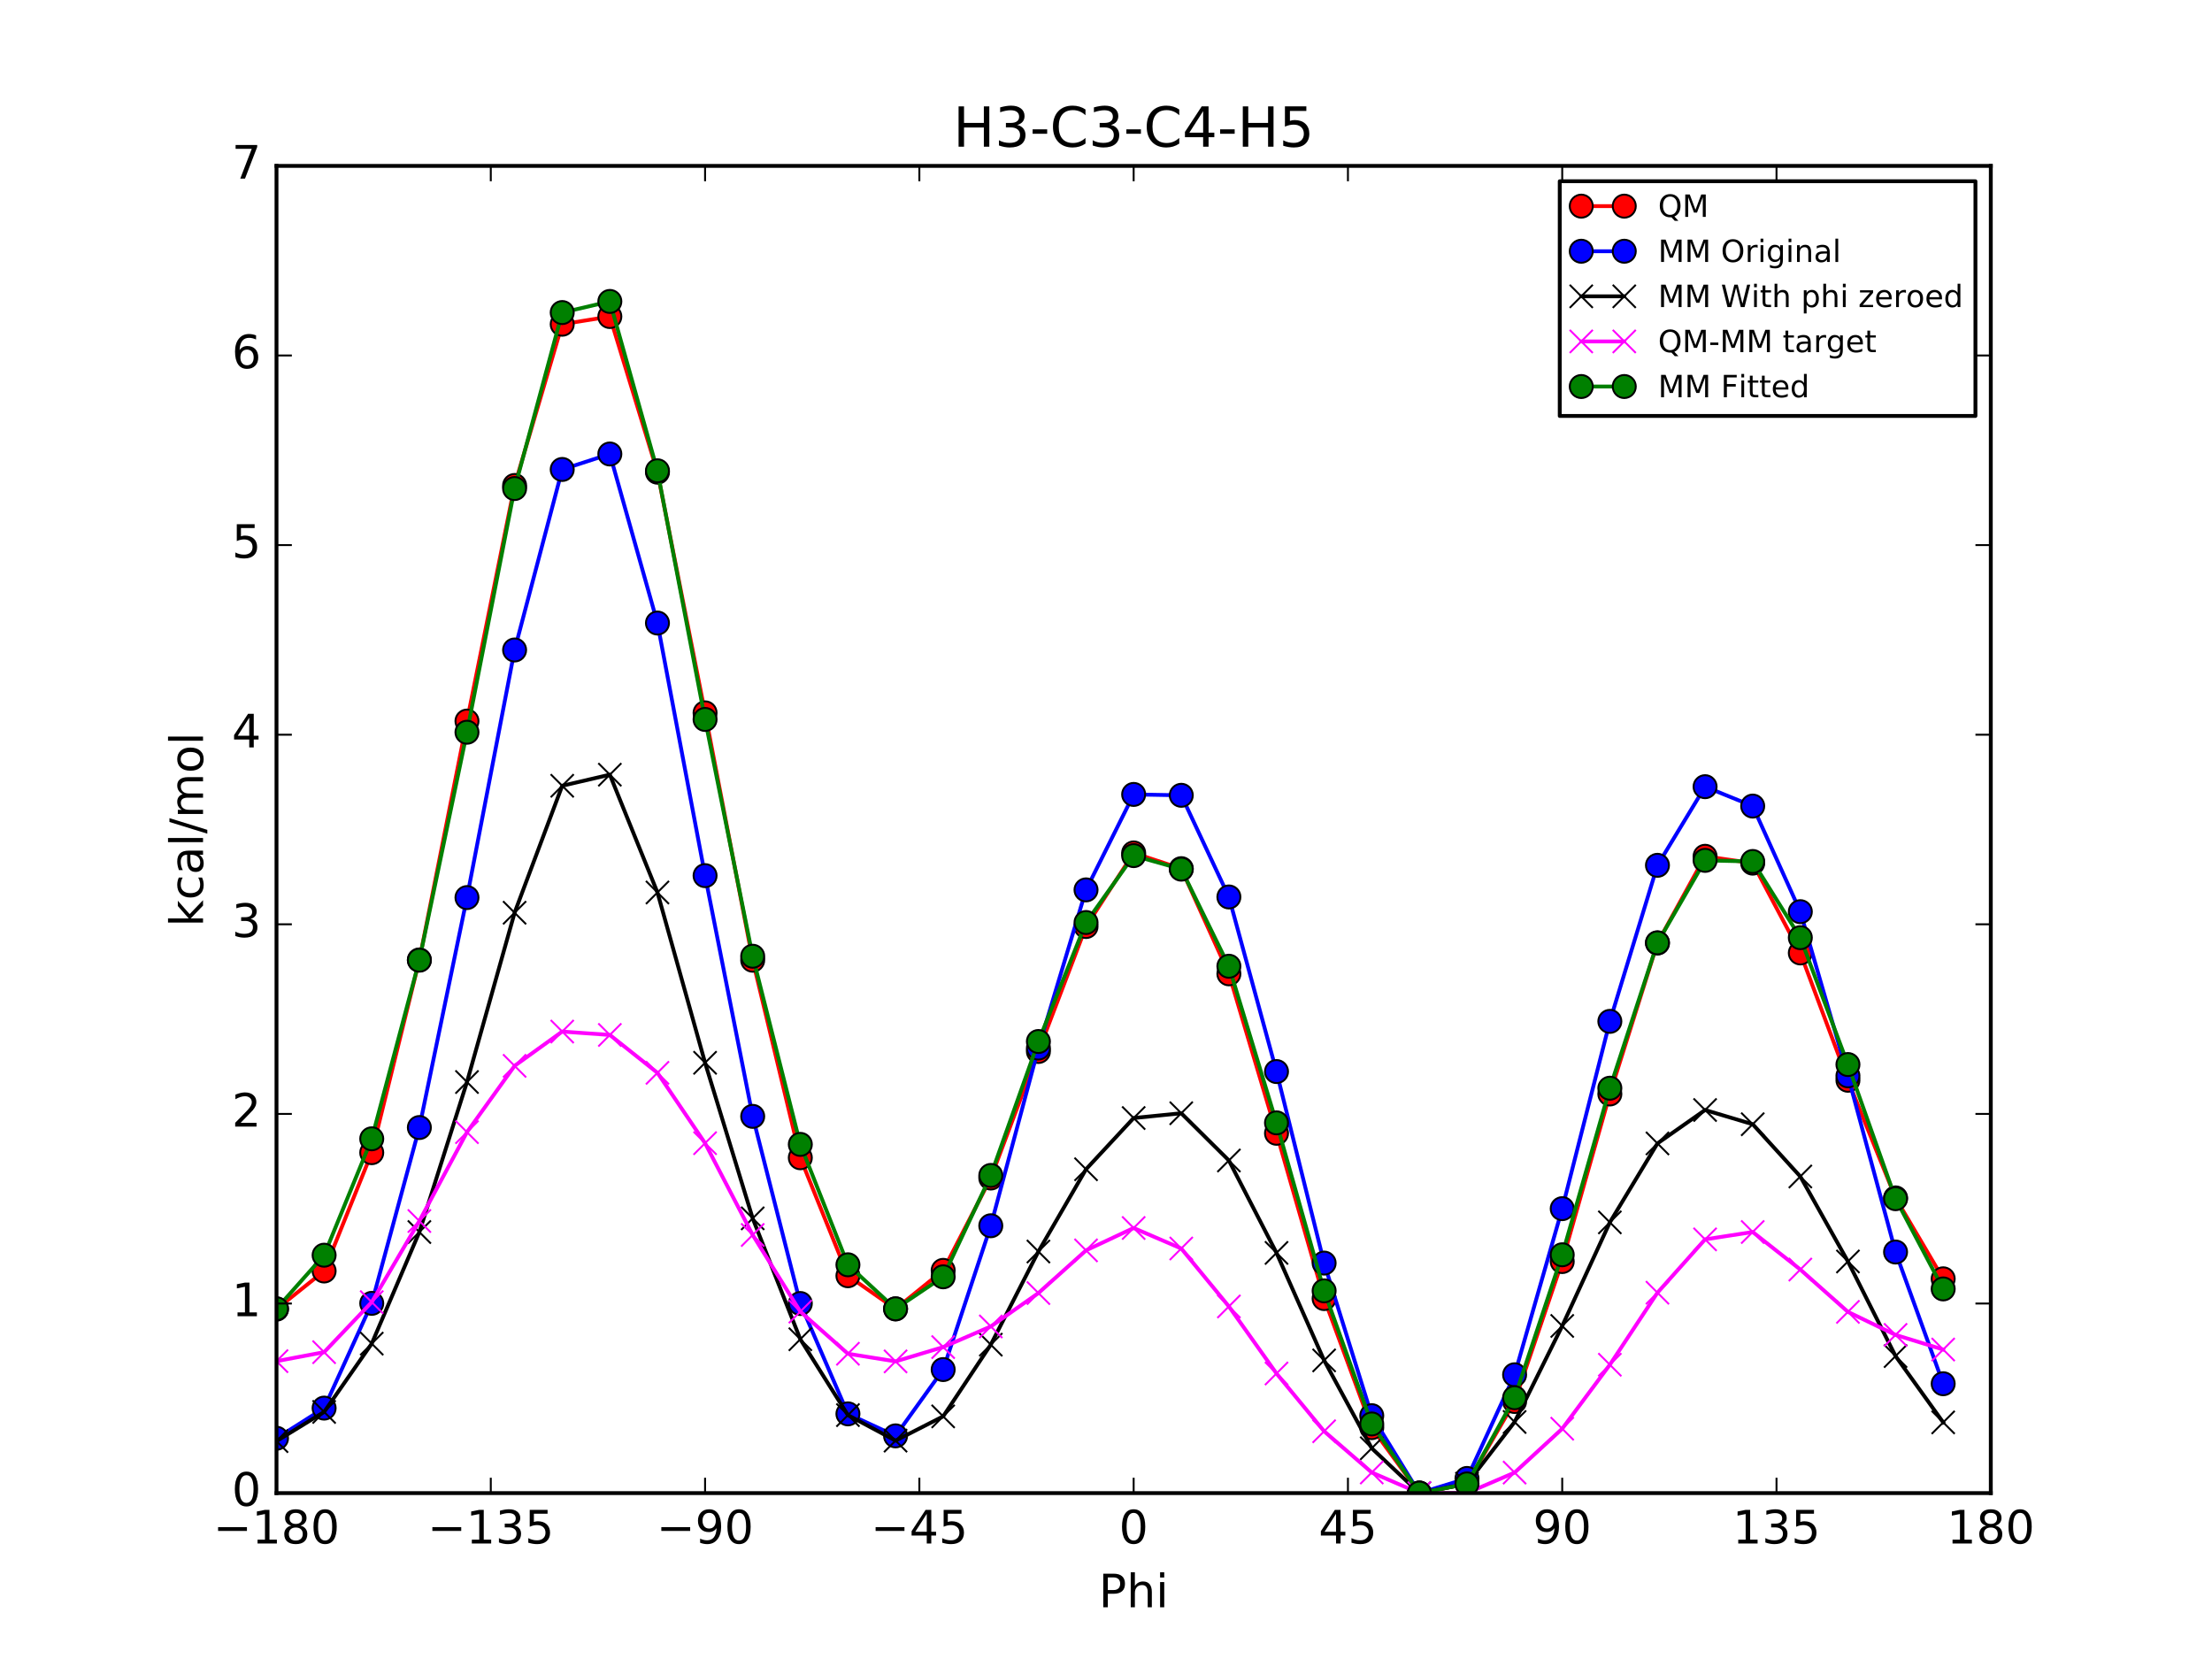 <?xml version="1.0" encoding="utf-8" standalone="no"?>
<!DOCTYPE svg PUBLIC "-//W3C//DTD SVG 1.1//EN"
  "http://www.w3.org/Graphics/SVG/1.1/DTD/svg11.dtd">
<!-- Created with matplotlib (http://matplotlib.org/) -->
<svg height="432pt" version="1.1" viewBox="0 0 576 432" width="576pt" xmlns="http://www.w3.org/2000/svg" xmlns:xlink="http://www.w3.org/1999/xlink">
 <defs>
  <style type="text/css">
*{stroke-linecap:butt;stroke-linejoin:round;stroke-miterlimit:100000;}
  </style>
 </defs>
 <g id="figure_1">
  <g id="patch_1">
   <path d="M 0 432 
L 576 432 
L 576 0 
L 0 0 
z
" style="fill:#ffffff;"/>
  </g>
  <g id="axes_1">
   <g id="patch_2">
    <path d="M 72 388.8 
L 518.4 388.8 
L 518.4 43.2 
L 72 43.2 
z
" style="fill:#ffffff;"/>
   </g>
   <g id="line2d_1">
    <path clip-path="url(#p68cb9ef497)" d="M 72.001 340.904 
L 84.4 330.966 
L 96.8 300.153 
L 109.2 249.974 
L 121.6 187.768 
L 134 126.419 
L 146.4 84.428 
L 158.8 82.424 
L 171.2 122.958 
L 183.6 185.627 
L 196 250.037 
L 208.4 301.476 
L 220.8 332.205 
L 233.2 340.839 
L 245.6 330.8 
L 258 306.757 
L 270.4 273.803 
L 282.8 241.265 
L 295.201 222.103 
L 307.6 226.197 
L 320 253.581 
L 332.4 295.103 
L 344.8 338.142 
L 357.2 371.752 
L 369.6 388.8 
L 382 386.353 
L 394.4 364.944 
L 406.8 328.506 
L 419.2 284.873 
L 431.6 245.555 
L 444 222.977 
L 456.4 224.759 
L 468.8 248.146 
L 481.2 281.296 
L 493.6 311.929 
L 506 333.001 
" style="fill:none;stroke:#ff0000;stroke-linecap:square;"/>
    <defs>
     <path d="M 0 3 
C 0.796 3 1.559 2.684 2.121 2.121 
C 2.684 1.559 3 0.796 3 0 
C 3 -0.796 2.684 -1.559 2.121 -2.121 
C 1.559 -2.684 0.796 -3 0 -3 
C -0.796 -3 -1.559 -2.684 -2.121 -2.121 
C -2.684 -1.559 -3 -0.796 -3 0 
C -3 0.796 -2.684 1.559 -2.121 2.121 
C -1.559 2.684 -0.796 3 0 3 
z
" id="m8df570abdf" style="stroke:#000000;stroke-width:0.5;"/>
    </defs>
    <g clip-path="url(#p68cb9ef497)">
     <use style="fill:#ff0000;stroke:#000000;stroke-width:0.5;" x="72.001" xlink:href="#m8df570abdf" y="340.904"/>
     <use style="fill:#ff0000;stroke:#000000;stroke-width:0.5;" x="84.4" xlink:href="#m8df570abdf" y="330.966"/>
     <use style="fill:#ff0000;stroke:#000000;stroke-width:0.5;" x="96.8" xlink:href="#m8df570abdf" y="300.153"/>
     <use style="fill:#ff0000;stroke:#000000;stroke-width:0.5;" x="109.2" xlink:href="#m8df570abdf" y="249.974"/>
     <use style="fill:#ff0000;stroke:#000000;stroke-width:0.5;" x="121.6" xlink:href="#m8df570abdf" y="187.768"/>
     <use style="fill:#ff0000;stroke:#000000;stroke-width:0.5;" x="134" xlink:href="#m8df570abdf" y="126.419"/>
     <use style="fill:#ff0000;stroke:#000000;stroke-width:0.5;" x="146.4" xlink:href="#m8df570abdf" y="84.428"/>
     <use style="fill:#ff0000;stroke:#000000;stroke-width:0.5;" x="158.8" xlink:href="#m8df570abdf" y="82.424"/>
     <use style="fill:#ff0000;stroke:#000000;stroke-width:0.5;" x="171.2" xlink:href="#m8df570abdf" y="122.958"/>
     <use style="fill:#ff0000;stroke:#000000;stroke-width:0.5;" x="183.6" xlink:href="#m8df570abdf" y="185.627"/>
     <use style="fill:#ff0000;stroke:#000000;stroke-width:0.5;" x="196" xlink:href="#m8df570abdf" y="250.037"/>
     <use style="fill:#ff0000;stroke:#000000;stroke-width:0.5;" x="208.4" xlink:href="#m8df570abdf" y="301.476"/>
     <use style="fill:#ff0000;stroke:#000000;stroke-width:0.5;" x="220.8" xlink:href="#m8df570abdf" y="332.205"/>
     <use style="fill:#ff0000;stroke:#000000;stroke-width:0.5;" x="233.2" xlink:href="#m8df570abdf" y="340.839"/>
     <use style="fill:#ff0000;stroke:#000000;stroke-width:0.5;" x="245.6" xlink:href="#m8df570abdf" y="330.8"/>
     <use style="fill:#ff0000;stroke:#000000;stroke-width:0.5;" x="258" xlink:href="#m8df570abdf" y="306.757"/>
     <use style="fill:#ff0000;stroke:#000000;stroke-width:0.5;" x="270.4" xlink:href="#m8df570abdf" y="273.803"/>
     <use style="fill:#ff0000;stroke:#000000;stroke-width:0.5;" x="282.8" xlink:href="#m8df570abdf" y="241.265"/>
     <use style="fill:#ff0000;stroke:#000000;stroke-width:0.5;" x="295.201" xlink:href="#m8df570abdf" y="222.103"/>
     <use style="fill:#ff0000;stroke:#000000;stroke-width:0.5;" x="307.6" xlink:href="#m8df570abdf" y="226.197"/>
     <use style="fill:#ff0000;stroke:#000000;stroke-width:0.5;" x="320" xlink:href="#m8df570abdf" y="253.581"/>
     <use style="fill:#ff0000;stroke:#000000;stroke-width:0.5;" x="332.4" xlink:href="#m8df570abdf" y="295.103"/>
     <use style="fill:#ff0000;stroke:#000000;stroke-width:0.5;" x="344.8" xlink:href="#m8df570abdf" y="338.142"/>
     <use style="fill:#ff0000;stroke:#000000;stroke-width:0.5;" x="357.2" xlink:href="#m8df570abdf" y="371.752"/>
     <use style="fill:#ff0000;stroke:#000000;stroke-width:0.5;" x="369.6" xlink:href="#m8df570abdf" y="388.8"/>
     <use style="fill:#ff0000;stroke:#000000;stroke-width:0.5;" x="382" xlink:href="#m8df570abdf" y="386.353"/>
     <use style="fill:#ff0000;stroke:#000000;stroke-width:0.5;" x="394.4" xlink:href="#m8df570abdf" y="364.944"/>
     <use style="fill:#ff0000;stroke:#000000;stroke-width:0.5;" x="406.8" xlink:href="#m8df570abdf" y="328.506"/>
     <use style="fill:#ff0000;stroke:#000000;stroke-width:0.5;" x="419.2" xlink:href="#m8df570abdf" y="284.873"/>
     <use style="fill:#ff0000;stroke:#000000;stroke-width:0.5;" x="431.6" xlink:href="#m8df570abdf" y="245.555"/>
     <use style="fill:#ff0000;stroke:#000000;stroke-width:0.5;" x="444" xlink:href="#m8df570abdf" y="222.977"/>
     <use style="fill:#ff0000;stroke:#000000;stroke-width:0.5;" x="456.4" xlink:href="#m8df570abdf" y="224.759"/>
     <use style="fill:#ff0000;stroke:#000000;stroke-width:0.5;" x="468.8" xlink:href="#m8df570abdf" y="248.146"/>
     <use style="fill:#ff0000;stroke:#000000;stroke-width:0.5;" x="481.2" xlink:href="#m8df570abdf" y="281.296"/>
     <use style="fill:#ff0000;stroke:#000000;stroke-width:0.5;" x="493.6" xlink:href="#m8df570abdf" y="311.929"/>
     <use style="fill:#ff0000;stroke:#000000;stroke-width:0.5;" x="506" xlink:href="#m8df570abdf" y="333.001"/>
    </g>
   </g>
   <g id="line2d_2">
    <path clip-path="url(#p68cb9ef497)" d="M 72.001 374.517 
L 84.4 366.668 
L 96.8 339.389 
L 109.2 293.607 
L 121.6 233.728 
L 134 169.254 
L 146.4 122.245 
L 158.8 118.218 
L 171.2 162.239 
L 183.6 228.014 
L 196 290.701 
L 208.4 339.431 
L 220.8 368.167 
L 233.2 373.897 
L 245.6 356.632 
L 258 319.185 
L 270.4 272.919 
L 282.8 231.723 
L 295.201 206.868 
L 307.6 207.095 
L 320 233.568 
L 332.4 279.033 
L 344.8 328.905 
L 357.2 368.639 
L 369.6 388.8 
L 382 384.986 
L 394.4 357.988 
L 406.8 314.731 
L 419.2 265.962 
L 431.6 225.326 
L 444 204.851 
L 456.4 209.901 
L 468.8 237.399 
L 481.2 280.148 
L 493.6 326.026 
L 506 360.324 
" style="fill:none;stroke:#0000ff;stroke-linecap:square;"/>
    <defs>
     <path d="M 0 3 
C 0.796 3 1.559 2.684 2.121 2.121 
C 2.684 1.559 3 0.796 3 0 
C 3 -0.796 2.684 -1.559 2.121 -2.121 
C 1.559 -2.684 0.796 -3 0 -3 
C -0.796 -3 -1.559 -2.684 -2.121 -2.121 
C -2.684 -1.559 -3 -0.796 -3 0 
C -3 0.796 -2.684 1.559 -2.121 2.121 
C -1.559 2.684 -0.796 3 0 3 
z
" id="m01ef3acf6f" style="stroke:#000000;stroke-width:0.5;"/>
    </defs>
    <g clip-path="url(#p68cb9ef497)">
     <use style="fill:#0000ff;stroke:#000000;stroke-width:0.5;" x="72.001" xlink:href="#m01ef3acf6f" y="374.517"/>
     <use style="fill:#0000ff;stroke:#000000;stroke-width:0.5;" x="84.4" xlink:href="#m01ef3acf6f" y="366.668"/>
     <use style="fill:#0000ff;stroke:#000000;stroke-width:0.5;" x="96.8" xlink:href="#m01ef3acf6f" y="339.389"/>
     <use style="fill:#0000ff;stroke:#000000;stroke-width:0.5;" x="109.2" xlink:href="#m01ef3acf6f" y="293.607"/>
     <use style="fill:#0000ff;stroke:#000000;stroke-width:0.5;" x="121.6" xlink:href="#m01ef3acf6f" y="233.728"/>
     <use style="fill:#0000ff;stroke:#000000;stroke-width:0.5;" x="134" xlink:href="#m01ef3acf6f" y="169.254"/>
     <use style="fill:#0000ff;stroke:#000000;stroke-width:0.5;" x="146.4" xlink:href="#m01ef3acf6f" y="122.245"/>
     <use style="fill:#0000ff;stroke:#000000;stroke-width:0.5;" x="158.8" xlink:href="#m01ef3acf6f" y="118.218"/>
     <use style="fill:#0000ff;stroke:#000000;stroke-width:0.5;" x="171.2" xlink:href="#m01ef3acf6f" y="162.239"/>
     <use style="fill:#0000ff;stroke:#000000;stroke-width:0.5;" x="183.6" xlink:href="#m01ef3acf6f" y="228.014"/>
     <use style="fill:#0000ff;stroke:#000000;stroke-width:0.5;" x="196" xlink:href="#m01ef3acf6f" y="290.701"/>
     <use style="fill:#0000ff;stroke:#000000;stroke-width:0.5;" x="208.4" xlink:href="#m01ef3acf6f" y="339.431"/>
     <use style="fill:#0000ff;stroke:#000000;stroke-width:0.5;" x="220.8" xlink:href="#m01ef3acf6f" y="368.167"/>
     <use style="fill:#0000ff;stroke:#000000;stroke-width:0.5;" x="233.2" xlink:href="#m01ef3acf6f" y="373.897"/>
     <use style="fill:#0000ff;stroke:#000000;stroke-width:0.5;" x="245.6" xlink:href="#m01ef3acf6f" y="356.632"/>
     <use style="fill:#0000ff;stroke:#000000;stroke-width:0.5;" x="258" xlink:href="#m01ef3acf6f" y="319.185"/>
     <use style="fill:#0000ff;stroke:#000000;stroke-width:0.5;" x="270.4" xlink:href="#m01ef3acf6f" y="272.919"/>
     <use style="fill:#0000ff;stroke:#000000;stroke-width:0.5;" x="282.8" xlink:href="#m01ef3acf6f" y="231.723"/>
     <use style="fill:#0000ff;stroke:#000000;stroke-width:0.5;" x="295.201" xlink:href="#m01ef3acf6f" y="206.868"/>
     <use style="fill:#0000ff;stroke:#000000;stroke-width:0.5;" x="307.6" xlink:href="#m01ef3acf6f" y="207.095"/>
     <use style="fill:#0000ff;stroke:#000000;stroke-width:0.5;" x="320" xlink:href="#m01ef3acf6f" y="233.568"/>
     <use style="fill:#0000ff;stroke:#000000;stroke-width:0.5;" x="332.4" xlink:href="#m01ef3acf6f" y="279.033"/>
     <use style="fill:#0000ff;stroke:#000000;stroke-width:0.5;" x="344.8" xlink:href="#m01ef3acf6f" y="328.905"/>
     <use style="fill:#0000ff;stroke:#000000;stroke-width:0.5;" x="357.2" xlink:href="#m01ef3acf6f" y="368.639"/>
     <use style="fill:#0000ff;stroke:#000000;stroke-width:0.5;" x="369.6" xlink:href="#m01ef3acf6f" y="388.8"/>
     <use style="fill:#0000ff;stroke:#000000;stroke-width:0.5;" x="382" xlink:href="#m01ef3acf6f" y="384.986"/>
     <use style="fill:#0000ff;stroke:#000000;stroke-width:0.5;" x="394.4" xlink:href="#m01ef3acf6f" y="357.988"/>
     <use style="fill:#0000ff;stroke:#000000;stroke-width:0.5;" x="406.8" xlink:href="#m01ef3acf6f" y="314.731"/>
     <use style="fill:#0000ff;stroke:#000000;stroke-width:0.5;" x="419.2" xlink:href="#m01ef3acf6f" y="265.962"/>
     <use style="fill:#0000ff;stroke:#000000;stroke-width:0.5;" x="431.6" xlink:href="#m01ef3acf6f" y="225.326"/>
     <use style="fill:#0000ff;stroke:#000000;stroke-width:0.5;" x="444" xlink:href="#m01ef3acf6f" y="204.851"/>
     <use style="fill:#0000ff;stroke:#000000;stroke-width:0.5;" x="456.4" xlink:href="#m01ef3acf6f" y="209.901"/>
     <use style="fill:#0000ff;stroke:#000000;stroke-width:0.5;" x="468.8" xlink:href="#m01ef3acf6f" y="237.399"/>
     <use style="fill:#0000ff;stroke:#000000;stroke-width:0.5;" x="481.2" xlink:href="#m01ef3acf6f" y="280.148"/>
     <use style="fill:#0000ff;stroke:#000000;stroke-width:0.5;" x="493.6" xlink:href="#m01ef3acf6f" y="326.026"/>
     <use style="fill:#0000ff;stroke:#000000;stroke-width:0.5;" x="506" xlink:href="#m01ef3acf6f" y="360.324"/>
    </g>
   </g>
   <g id="line2d_3">
    <path clip-path="url(#p68cb9ef497)" d="M 72.001 375.261 
L 84.4 367.665 
L 96.8 349.878 
L 109.2 320.822 
L 121.6 281.755 
L 134 237.672 
L 146.4 204.611 
L 158.8 201.726 
L 171.2 232.397 
L 183.6 276.745 
L 196 317.255 
L 208.4 348.739 
L 220.8 368.493 
L 233.2 375.135 
L 245.6 368.821 
L 258 350.146 
L 270.4 325.89 
L 282.8 304.471 
L 295.201 291.134 
L 307.6 289.889 
L 320 302.186 
L 332.4 326.249 
L 344.8 354.245 
L 357.2 377.121 
L 369.6 388.8 
L 382 386.368 
L 394.4 370.284 
L 406.8 345.274 
L 419.2 318.301 
L 431.6 297.741 
L 444 289.045 
L 456.4 292.747 
L 468.8 306.357 
L 481.2 328.484 
L 493.6 353.121 
L 506 370.385 
" style="fill:none;stroke:#000000;stroke-linecap:square;"/>
    <defs>
     <path d="M -3 3 
L 3 -3 
M -3 -3 
L 3 3 
" id="m7f7bcf5863" style="stroke:#000000;stroke-width:0.5;"/>
    </defs>
    <g clip-path="url(#p68cb9ef497)">
     <use style="stroke:#000000;stroke-width:0.5;" x="72.001" xlink:href="#m7f7bcf5863" y="375.261"/>
     <use style="stroke:#000000;stroke-width:0.5;" x="84.4" xlink:href="#m7f7bcf5863" y="367.665"/>
     <use style="stroke:#000000;stroke-width:0.5;" x="96.8" xlink:href="#m7f7bcf5863" y="349.878"/>
     <use style="stroke:#000000;stroke-width:0.5;" x="109.2" xlink:href="#m7f7bcf5863" y="320.822"/>
     <use style="stroke:#000000;stroke-width:0.5;" x="121.6" xlink:href="#m7f7bcf5863" y="281.755"/>
     <use style="stroke:#000000;stroke-width:0.5;" x="134" xlink:href="#m7f7bcf5863" y="237.672"/>
     <use style="stroke:#000000;stroke-width:0.5;" x="146.4" xlink:href="#m7f7bcf5863" y="204.611"/>
     <use style="stroke:#000000;stroke-width:0.5;" x="158.8" xlink:href="#m7f7bcf5863" y="201.726"/>
     <use style="stroke:#000000;stroke-width:0.5;" x="171.2" xlink:href="#m7f7bcf5863" y="232.397"/>
     <use style="stroke:#000000;stroke-width:0.5;" x="183.6" xlink:href="#m7f7bcf5863" y="276.745"/>
     <use style="stroke:#000000;stroke-width:0.5;" x="196" xlink:href="#m7f7bcf5863" y="317.255"/>
     <use style="stroke:#000000;stroke-width:0.5;" x="208.4" xlink:href="#m7f7bcf5863" y="348.739"/>
     <use style="stroke:#000000;stroke-width:0.5;" x="220.8" xlink:href="#m7f7bcf5863" y="368.493"/>
     <use style="stroke:#000000;stroke-width:0.5;" x="233.2" xlink:href="#m7f7bcf5863" y="375.135"/>
     <use style="stroke:#000000;stroke-width:0.5;" x="245.6" xlink:href="#m7f7bcf5863" y="368.821"/>
     <use style="stroke:#000000;stroke-width:0.5;" x="258" xlink:href="#m7f7bcf5863" y="350.146"/>
     <use style="stroke:#000000;stroke-width:0.5;" x="270.4" xlink:href="#m7f7bcf5863" y="325.89"/>
     <use style="stroke:#000000;stroke-width:0.5;" x="282.8" xlink:href="#m7f7bcf5863" y="304.471"/>
     <use style="stroke:#000000;stroke-width:0.5;" x="295.201" xlink:href="#m7f7bcf5863" y="291.134"/>
     <use style="stroke:#000000;stroke-width:0.5;" x="307.6" xlink:href="#m7f7bcf5863" y="289.889"/>
     <use style="stroke:#000000;stroke-width:0.5;" x="320" xlink:href="#m7f7bcf5863" y="302.186"/>
     <use style="stroke:#000000;stroke-width:0.5;" x="332.4" xlink:href="#m7f7bcf5863" y="326.249"/>
     <use style="stroke:#000000;stroke-width:0.5;" x="344.8" xlink:href="#m7f7bcf5863" y="354.245"/>
     <use style="stroke:#000000;stroke-width:0.5;" x="357.2" xlink:href="#m7f7bcf5863" y="377.121"/>
     <use style="stroke:#000000;stroke-width:0.5;" x="369.6" xlink:href="#m7f7bcf5863" y="388.8"/>
     <use style="stroke:#000000;stroke-width:0.5;" x="382" xlink:href="#m7f7bcf5863" y="386.368"/>
     <use style="stroke:#000000;stroke-width:0.5;" x="394.4" xlink:href="#m7f7bcf5863" y="370.284"/>
     <use style="stroke:#000000;stroke-width:0.5;" x="406.8" xlink:href="#m7f7bcf5863" y="345.274"/>
     <use style="stroke:#000000;stroke-width:0.5;" x="419.2" xlink:href="#m7f7bcf5863" y="318.301"/>
     <use style="stroke:#000000;stroke-width:0.5;" x="431.6" xlink:href="#m7f7bcf5863" y="297.741"/>
     <use style="stroke:#000000;stroke-width:0.5;" x="444" xlink:href="#m7f7bcf5863" y="289.045"/>
     <use style="stroke:#000000;stroke-width:0.5;" x="456.4" xlink:href="#m7f7bcf5863" y="292.747"/>
     <use style="stroke:#000000;stroke-width:0.5;" x="468.8" xlink:href="#m7f7bcf5863" y="306.357"/>
     <use style="stroke:#000000;stroke-width:0.5;" x="481.2" xlink:href="#m7f7bcf5863" y="328.484"/>
     <use style="stroke:#000000;stroke-width:0.5;" x="493.6" xlink:href="#m7f7bcf5863" y="353.121"/>
     <use style="stroke:#000000;stroke-width:0.5;" x="506" xlink:href="#m7f7bcf5863" y="370.385"/>
    </g>
   </g>
   <g id="line2d_4">
    <path clip-path="url(#p68cb9ef497)" d="M 72.001 354.443 
L 84.4 352.101 
L 96.8 339.074 
L 109.2 317.952 
L 121.6 294.812 
L 134 277.547 
L 146.4 268.617 
L 158.8 269.497 
L 171.2 279.361 
L 183.6 297.681 
L 196 321.582 
L 208.4 341.537 
L 220.8 352.512 
L 233.2 354.504 
L 245.6 350.779 
L 258 345.411 
L 270.4 336.712 
L 282.8 325.593 
L 295.201 319.769 
L 307.6 325.108 
L 320 340.194 
L 332.4 357.654 
L 344.8 372.698 
L 357.2 383.431 
L 369.6 388.8 
L 382 388.784 
L 394.4 383.461 
L 406.8 372.032 
L 419.2 355.372 
L 431.6 336.614 
L 444 322.732 
L 456.4 320.813 
L 468.8 330.589 
L 481.2 341.613 
L 493.6 347.608 
L 506 351.416 
" style="fill:none;stroke:#ff00ff;stroke-linecap:square;"/>
    <defs>
     <path d="M -3 3 
L 3 -3 
M -3 -3 
L 3 3 
" id="maed237cfa2" style="stroke:#ff00ff;stroke-width:0.5;"/>
    </defs>
    <g clip-path="url(#p68cb9ef497)">
     <use style="fill:#ff00ff;stroke:#ff00ff;stroke-width:0.5;" x="72.001" xlink:href="#maed237cfa2" y="354.443"/>
     <use style="fill:#ff00ff;stroke:#ff00ff;stroke-width:0.5;" x="84.4" xlink:href="#maed237cfa2" y="352.101"/>
     <use style="fill:#ff00ff;stroke:#ff00ff;stroke-width:0.5;" x="96.8" xlink:href="#maed237cfa2" y="339.074"/>
     <use style="fill:#ff00ff;stroke:#ff00ff;stroke-width:0.5;" x="109.2" xlink:href="#maed237cfa2" y="317.952"/>
     <use style="fill:#ff00ff;stroke:#ff00ff;stroke-width:0.5;" x="121.6" xlink:href="#maed237cfa2" y="294.812"/>
     <use style="fill:#ff00ff;stroke:#ff00ff;stroke-width:0.5;" x="134" xlink:href="#maed237cfa2" y="277.547"/>
     <use style="fill:#ff00ff;stroke:#ff00ff;stroke-width:0.5;" x="146.4" xlink:href="#maed237cfa2" y="268.617"/>
     <use style="fill:#ff00ff;stroke:#ff00ff;stroke-width:0.5;" x="158.8" xlink:href="#maed237cfa2" y="269.497"/>
     <use style="fill:#ff00ff;stroke:#ff00ff;stroke-width:0.5;" x="171.2" xlink:href="#maed237cfa2" y="279.361"/>
     <use style="fill:#ff00ff;stroke:#ff00ff;stroke-width:0.5;" x="183.6" xlink:href="#maed237cfa2" y="297.681"/>
     <use style="fill:#ff00ff;stroke:#ff00ff;stroke-width:0.5;" x="196" xlink:href="#maed237cfa2" y="321.582"/>
     <use style="fill:#ff00ff;stroke:#ff00ff;stroke-width:0.5;" x="208.4" xlink:href="#maed237cfa2" y="341.537"/>
     <use style="fill:#ff00ff;stroke:#ff00ff;stroke-width:0.5;" x="220.8" xlink:href="#maed237cfa2" y="352.512"/>
     <use style="fill:#ff00ff;stroke:#ff00ff;stroke-width:0.5;" x="233.2" xlink:href="#maed237cfa2" y="354.504"/>
     <use style="fill:#ff00ff;stroke:#ff00ff;stroke-width:0.5;" x="245.6" xlink:href="#maed237cfa2" y="350.779"/>
     <use style="fill:#ff00ff;stroke:#ff00ff;stroke-width:0.5;" x="258" xlink:href="#maed237cfa2" y="345.411"/>
     <use style="fill:#ff00ff;stroke:#ff00ff;stroke-width:0.5;" x="270.4" xlink:href="#maed237cfa2" y="336.712"/>
     <use style="fill:#ff00ff;stroke:#ff00ff;stroke-width:0.5;" x="282.8" xlink:href="#maed237cfa2" y="325.593"/>
     <use style="fill:#ff00ff;stroke:#ff00ff;stroke-width:0.5;" x="295.201" xlink:href="#maed237cfa2" y="319.769"/>
     <use style="fill:#ff00ff;stroke:#ff00ff;stroke-width:0.5;" x="307.6" xlink:href="#maed237cfa2" y="325.108"/>
     <use style="fill:#ff00ff;stroke:#ff00ff;stroke-width:0.5;" x="320" xlink:href="#maed237cfa2" y="340.194"/>
     <use style="fill:#ff00ff;stroke:#ff00ff;stroke-width:0.5;" x="332.4" xlink:href="#maed237cfa2" y="357.654"/>
     <use style="fill:#ff00ff;stroke:#ff00ff;stroke-width:0.5;" x="344.8" xlink:href="#maed237cfa2" y="372.698"/>
     <use style="fill:#ff00ff;stroke:#ff00ff;stroke-width:0.5;" x="357.2" xlink:href="#maed237cfa2" y="383.431"/>
     <use style="fill:#ff00ff;stroke:#ff00ff;stroke-width:0.5;" x="369.6" xlink:href="#maed237cfa2" y="388.8"/>
     <use style="fill:#ff00ff;stroke:#ff00ff;stroke-width:0.5;" x="382" xlink:href="#maed237cfa2" y="388.784"/>
     <use style="fill:#ff00ff;stroke:#ff00ff;stroke-width:0.5;" x="394.4" xlink:href="#maed237cfa2" y="383.461"/>
     <use style="fill:#ff00ff;stroke:#ff00ff;stroke-width:0.5;" x="406.8" xlink:href="#maed237cfa2" y="372.032"/>
     <use style="fill:#ff00ff;stroke:#ff00ff;stroke-width:0.5;" x="419.2" xlink:href="#maed237cfa2" y="355.372"/>
     <use style="fill:#ff00ff;stroke:#ff00ff;stroke-width:0.5;" x="431.6" xlink:href="#maed237cfa2" y="336.614"/>
     <use style="fill:#ff00ff;stroke:#ff00ff;stroke-width:0.5;" x="444" xlink:href="#maed237cfa2" y="322.732"/>
     <use style="fill:#ff00ff;stroke:#ff00ff;stroke-width:0.5;" x="456.4" xlink:href="#maed237cfa2" y="320.813"/>
     <use style="fill:#ff00ff;stroke:#ff00ff;stroke-width:0.5;" x="468.8" xlink:href="#maed237cfa2" y="330.589"/>
     <use style="fill:#ff00ff;stroke:#ff00ff;stroke-width:0.5;" x="481.2" xlink:href="#maed237cfa2" y="341.613"/>
     <use style="fill:#ff00ff;stroke:#ff00ff;stroke-width:0.5;" x="493.6" xlink:href="#maed237cfa2" y="347.608"/>
     <use style="fill:#ff00ff;stroke:#ff00ff;stroke-width:0.5;" x="506" xlink:href="#maed237cfa2" y="351.416"/>
    </g>
   </g>
   <g id="line2d_5">
    <path clip-path="url(#p68cb9ef497)" d="M 72.001 340.791 
L 84.4 326.85 
L 96.8 296.543 
L 109.2 250.024 
L 121.6 190.672 
L 134 127.216 
L 146.4 81.387 
L 158.8 78.494 
L 171.2 122.593 
L 183.6 187.34 
L 196 249.005 
L 208.4 297.997 
L 220.8 329.349 
L 233.2 340.812 
L 245.6 332.482 
L 258 306.08 
L 270.4 271.205 
L 282.8 240.22 
L 295.201 222.802 
L 307.6 226.325 
L 320 251.606 
L 332.4 292.389 
L 344.8 336.137 
L 357.2 370.8 
L 369.6 388.8 
L 382 386.412 
L 394.4 363.966 
L 406.8 326.741 
L 419.2 283.367 
L 431.6 245.508 
L 444 224.04 
L 456.4 224.328 
L 468.8 244.165 
L 481.2 277.202 
L 493.6 312.14 
L 506 335.633 
" style="fill:none;stroke:#008000;stroke-linecap:square;"/>
    <defs>
     <path d="M 0 3 
C 0.796 3 1.559 2.684 2.121 2.121 
C 2.684 1.559 3 0.796 3 0 
C 3 -0.796 2.684 -1.559 2.121 -2.121 
C 1.559 -2.684 0.796 -3 0 -3 
C -0.796 -3 -1.559 -2.684 -2.121 -2.121 
C -2.684 -1.559 -3 -0.796 -3 0 
C -3 0.796 -2.684 1.559 -2.121 2.121 
C -1.559 2.684 -0.796 3 0 3 
z
" id="me816bb1572" style="stroke:#000000;stroke-width:0.5;"/>
    </defs>
    <g clip-path="url(#p68cb9ef497)">
     <use style="fill:#008000;stroke:#000000;stroke-width:0.5;" x="72.001" xlink:href="#me816bb1572" y="340.791"/>
     <use style="fill:#008000;stroke:#000000;stroke-width:0.5;" x="84.4" xlink:href="#me816bb1572" y="326.85"/>
     <use style="fill:#008000;stroke:#000000;stroke-width:0.5;" x="96.8" xlink:href="#me816bb1572" y="296.543"/>
     <use style="fill:#008000;stroke:#000000;stroke-width:0.5;" x="109.2" xlink:href="#me816bb1572" y="250.024"/>
     <use style="fill:#008000;stroke:#000000;stroke-width:0.5;" x="121.6" xlink:href="#me816bb1572" y="190.672"/>
     <use style="fill:#008000;stroke:#000000;stroke-width:0.5;" x="134" xlink:href="#me816bb1572" y="127.216"/>
     <use style="fill:#008000;stroke:#000000;stroke-width:0.5;" x="146.4" xlink:href="#me816bb1572" y="81.387"/>
     <use style="fill:#008000;stroke:#000000;stroke-width:0.5;" x="158.8" xlink:href="#me816bb1572" y="78.494"/>
     <use style="fill:#008000;stroke:#000000;stroke-width:0.5;" x="171.2" xlink:href="#me816bb1572" y="122.593"/>
     <use style="fill:#008000;stroke:#000000;stroke-width:0.5;" x="183.6" xlink:href="#me816bb1572" y="187.34"/>
     <use style="fill:#008000;stroke:#000000;stroke-width:0.5;" x="196" xlink:href="#me816bb1572" y="249.005"/>
     <use style="fill:#008000;stroke:#000000;stroke-width:0.5;" x="208.4" xlink:href="#me816bb1572" y="297.997"/>
     <use style="fill:#008000;stroke:#000000;stroke-width:0.5;" x="220.8" xlink:href="#me816bb1572" y="329.349"/>
     <use style="fill:#008000;stroke:#000000;stroke-width:0.5;" x="233.2" xlink:href="#me816bb1572" y="340.812"/>
     <use style="fill:#008000;stroke:#000000;stroke-width:0.5;" x="245.6" xlink:href="#me816bb1572" y="332.482"/>
     <use style="fill:#008000;stroke:#000000;stroke-width:0.5;" x="258" xlink:href="#me816bb1572" y="306.08"/>
     <use style="fill:#008000;stroke:#000000;stroke-width:0.5;" x="270.4" xlink:href="#me816bb1572" y="271.205"/>
     <use style="fill:#008000;stroke:#000000;stroke-width:0.5;" x="282.8" xlink:href="#me816bb1572" y="240.22"/>
     <use style="fill:#008000;stroke:#000000;stroke-width:0.5;" x="295.201" xlink:href="#me816bb1572" y="222.802"/>
     <use style="fill:#008000;stroke:#000000;stroke-width:0.5;" x="307.6" xlink:href="#me816bb1572" y="226.325"/>
     <use style="fill:#008000;stroke:#000000;stroke-width:0.5;" x="320" xlink:href="#me816bb1572" y="251.606"/>
     <use style="fill:#008000;stroke:#000000;stroke-width:0.5;" x="332.4" xlink:href="#me816bb1572" y="292.389"/>
     <use style="fill:#008000;stroke:#000000;stroke-width:0.5;" x="344.8" xlink:href="#me816bb1572" y="336.137"/>
     <use style="fill:#008000;stroke:#000000;stroke-width:0.5;" x="357.2" xlink:href="#me816bb1572" y="370.8"/>
     <use style="fill:#008000;stroke:#000000;stroke-width:0.5;" x="369.6" xlink:href="#me816bb1572" y="388.8"/>
     <use style="fill:#008000;stroke:#000000;stroke-width:0.5;" x="382" xlink:href="#me816bb1572" y="386.412"/>
     <use style="fill:#008000;stroke:#000000;stroke-width:0.5;" x="394.4" xlink:href="#me816bb1572" y="363.966"/>
     <use style="fill:#008000;stroke:#000000;stroke-width:0.5;" x="406.8" xlink:href="#me816bb1572" y="326.741"/>
     <use style="fill:#008000;stroke:#000000;stroke-width:0.5;" x="419.2" xlink:href="#me816bb1572" y="283.367"/>
     <use style="fill:#008000;stroke:#000000;stroke-width:0.5;" x="431.6" xlink:href="#me816bb1572" y="245.508"/>
     <use style="fill:#008000;stroke:#000000;stroke-width:0.5;" x="444" xlink:href="#me816bb1572" y="224.04"/>
     <use style="fill:#008000;stroke:#000000;stroke-width:0.5;" x="456.4" xlink:href="#me816bb1572" y="224.328"/>
     <use style="fill:#008000;stroke:#000000;stroke-width:0.5;" x="468.8" xlink:href="#me816bb1572" y="244.165"/>
     <use style="fill:#008000;stroke:#000000;stroke-width:0.5;" x="481.2" xlink:href="#me816bb1572" y="277.202"/>
     <use style="fill:#008000;stroke:#000000;stroke-width:0.5;" x="493.6" xlink:href="#me816bb1572" y="312.14"/>
     <use style="fill:#008000;stroke:#000000;stroke-width:0.5;" x="506" xlink:href="#me816bb1572" y="335.633"/>
    </g>
   </g>
   <g id="patch_3">
    <path d="M 72 43.2 
L 518.4 43.2 
" style="fill:none;stroke:#000000;stroke-linecap:square;stroke-linejoin:miter;"/>
   </g>
   <g id="patch_4">
    <path d="M 72 388.8 
L 518.4 388.8 
" style="fill:none;stroke:#000000;stroke-linecap:square;stroke-linejoin:miter;"/>
   </g>
   <g id="patch_5">
    <path d="M 518.4 388.8 
L 518.4 43.2 
" style="fill:none;stroke:#000000;stroke-linecap:square;stroke-linejoin:miter;"/>
   </g>
   <g id="patch_6">
    <path d="M 72 388.8 
L 72 43.2 
" style="fill:none;stroke:#000000;stroke-linecap:square;stroke-linejoin:miter;"/>
   </g>
   <g id="matplotlib.axis_1">
    <g id="xtick_1">
     <g id="line2d_6">
      <defs>
       <path d="M 0 0 
L 0 -4 
" id="md3ae1ff8ac" style="stroke:#000000;stroke-width:0.5;"/>
      </defs>
      <g>
       <use style="stroke:#000000;stroke-width:0.5;" x="72.0" xlink:href="#md3ae1ff8ac" y="388.8"/>
      </g>
     </g>
     <g id="line2d_7">
      <defs>
       <path d="M 0 0 
L 0 4 
" id="mb9351640fb" style="stroke:#000000;stroke-width:0.5;"/>
      </defs>
      <g>
       <use style="stroke:#000000;stroke-width:0.5;" x="72.0" xlink:href="#mb9351640fb" y="43.2"/>
      </g>
     </g>
     <g id="text_1">
      <!-- −180 -->
      <defs>
       <path d="M 31.781 34.625 
Q 24.75 34.625 20.719 30.859 
Q 16.703 27.094 16.703 20.516 
Q 16.703 13.922 20.719 10.156 
Q 24.75 6.391 31.781 6.391 
Q 38.812 6.391 42.859 10.172 
Q 46.922 13.969 46.922 20.516 
Q 46.922 27.094 42.891 30.859 
Q 38.875 34.625 31.781 34.625 
M 21.922 38.812 
Q 15.578 40.375 12.031 44.719 
Q 8.5 49.078 8.5 55.328 
Q 8.5 64.062 14.719 69.141 
Q 20.953 74.219 31.781 74.219 
Q 42.672 74.219 48.875 69.141 
Q 55.078 64.062 55.078 55.328 
Q 55.078 49.078 51.531 44.719 
Q 48 40.375 41.703 38.812 
Q 48.828 37.156 52.797 32.312 
Q 56.781 27.484 56.781 20.516 
Q 56.781 9.906 50.312 4.234 
Q 43.844 -1.422 31.781 -1.422 
Q 19.734 -1.422 13.25 4.234 
Q 6.781 9.906 6.781 20.516 
Q 6.781 27.484 10.781 32.312 
Q 14.797 37.156 21.922 38.812 
M 18.312 54.391 
Q 18.312 48.734 21.844 45.562 
Q 25.391 42.391 31.781 42.391 
Q 38.141 42.391 41.719 45.562 
Q 45.312 48.734 45.312 54.391 
Q 45.312 60.062 41.719 63.234 
Q 38.141 66.406 31.781 66.406 
Q 25.391 66.406 21.844 63.234 
Q 18.312 60.062 18.312 54.391 
" id="BitstreamVeraSans-Roman-38"/>
       <path d="M 31.781 66.406 
Q 24.172 66.406 20.328 58.906 
Q 16.5 51.422 16.5 36.375 
Q 16.5 21.391 20.328 13.891 
Q 24.172 6.391 31.781 6.391 
Q 39.453 6.391 43.281 13.891 
Q 47.125 21.391 47.125 36.375 
Q 47.125 51.422 43.281 58.906 
Q 39.453 66.406 31.781 66.406 
M 31.781 74.219 
Q 44.047 74.219 50.516 64.516 
Q 56.984 54.828 56.984 36.375 
Q 56.984 17.969 50.516 8.266 
Q 44.047 -1.422 31.781 -1.422 
Q 19.531 -1.422 13.062 8.266 
Q 6.594 17.969 6.594 36.375 
Q 6.594 54.828 13.062 64.516 
Q 19.531 74.219 31.781 74.219 
" id="BitstreamVeraSans-Roman-30"/>
       <path d="M 12.406 8.297 
L 28.516 8.297 
L 28.516 63.922 
L 10.984 60.406 
L 10.984 69.391 
L 28.422 72.906 
L 38.281 72.906 
L 38.281 8.297 
L 54.391 8.297 
L 54.391 0 
L 12.406 0 
z
" id="BitstreamVeraSans-Roman-31"/>
       <path d="M 10.594 35.5 
L 73.188 35.5 
L 73.188 27.203 
L 10.594 27.203 
z
" id="BitstreamVeraSans-Roman-2212"/>
      </defs>
      <g transform="translate(55.52 401.918)scale(0.12 -0.12)">
       <use xlink:href="#BitstreamVeraSans-Roman-2212"/>
       <use x="83.789" xlink:href="#BitstreamVeraSans-Roman-31"/>
       <use x="147.412" xlink:href="#BitstreamVeraSans-Roman-38"/>
       <use x="211.035" xlink:href="#BitstreamVeraSans-Roman-30"/>
      </g>
     </g>
    </g>
    <g id="xtick_2">
     <g id="line2d_8">
      <g>
       <use style="stroke:#000000;stroke-width:0.5;" x="127.8" xlink:href="#md3ae1ff8ac" y="388.8"/>
      </g>
     </g>
     <g id="line2d_9">
      <g>
       <use style="stroke:#000000;stroke-width:0.5;" x="127.8" xlink:href="#mb9351640fb" y="43.2"/>
      </g>
     </g>
     <g id="text_2">
      <!-- −135 -->
      <defs>
       <path d="M 10.797 72.906 
L 49.516 72.906 
L 49.516 64.594 
L 19.828 64.594 
L 19.828 46.734 
Q 21.969 47.469 24.109 47.828 
Q 26.266 48.188 28.422 48.188 
Q 40.625 48.188 47.75 41.5 
Q 54.891 34.812 54.891 23.391 
Q 54.891 11.625 47.562 5.094 
Q 40.234 -1.422 26.906 -1.422 
Q 22.312 -1.422 17.547 -0.641 
Q 12.797 0.141 7.719 1.703 
L 7.719 11.625 
Q 12.109 9.234 16.797 8.062 
Q 21.484 6.891 26.703 6.891 
Q 35.156 6.891 40.078 11.328 
Q 45.016 15.766 45.016 23.391 
Q 45.016 31 40.078 35.438 
Q 35.156 39.891 26.703 39.891 
Q 22.75 39.891 18.812 39.016 
Q 14.891 38.141 10.797 36.281 
z
" id="BitstreamVeraSans-Roman-35"/>
       <path d="M 40.578 39.312 
Q 47.656 37.797 51.625 33 
Q 55.609 28.219 55.609 21.188 
Q 55.609 10.406 48.188 4.484 
Q 40.766 -1.422 27.094 -1.422 
Q 22.516 -1.422 17.656 -0.516 
Q 12.797 0.391 7.625 2.203 
L 7.625 11.719 
Q 11.719 9.328 16.594 8.109 
Q 21.484 6.891 26.812 6.891 
Q 36.078 6.891 40.938 10.547 
Q 45.797 14.203 45.797 21.188 
Q 45.797 27.641 41.281 31.266 
Q 36.766 34.906 28.719 34.906 
L 20.219 34.906 
L 20.219 43.016 
L 29.109 43.016 
Q 36.375 43.016 40.234 45.922 
Q 44.094 48.828 44.094 54.297 
Q 44.094 59.906 40.109 62.906 
Q 36.141 65.922 28.719 65.922 
Q 24.656 65.922 20.016 65.031 
Q 15.375 64.156 9.812 62.312 
L 9.812 71.094 
Q 15.438 72.656 20.344 73.438 
Q 25.25 74.219 29.594 74.219 
Q 40.828 74.219 47.359 69.109 
Q 53.906 64.016 53.906 55.328 
Q 53.906 49.266 50.438 45.094 
Q 46.969 40.922 40.578 39.312 
" id="BitstreamVeraSans-Roman-33"/>
      </defs>
      <g transform="translate(111.32 401.918)scale(0.12 -0.12)">
       <use xlink:href="#BitstreamVeraSans-Roman-2212"/>
       <use x="83.789" xlink:href="#BitstreamVeraSans-Roman-31"/>
       <use x="147.412" xlink:href="#BitstreamVeraSans-Roman-33"/>
       <use x="211.035" xlink:href="#BitstreamVeraSans-Roman-35"/>
      </g>
     </g>
    </g>
    <g id="xtick_3">
     <g id="line2d_10">
      <g>
       <use style="stroke:#000000;stroke-width:0.5;" x="183.6" xlink:href="#md3ae1ff8ac" y="388.8"/>
      </g>
     </g>
     <g id="line2d_11">
      <g>
       <use style="stroke:#000000;stroke-width:0.5;" x="183.6" xlink:href="#mb9351640fb" y="43.2"/>
      </g>
     </g>
     <g id="text_3">
      <!-- −90 -->
      <defs>
       <path d="M 10.984 1.516 
L 10.984 10.5 
Q 14.703 8.734 18.5 7.812 
Q 22.312 6.891 25.984 6.891 
Q 35.75 6.891 40.891 13.453 
Q 46.047 20.016 46.781 33.406 
Q 43.953 29.203 39.594 26.953 
Q 35.25 24.703 29.984 24.703 
Q 19.047 24.703 12.672 31.312 
Q 6.297 37.938 6.297 49.422 
Q 6.297 60.641 12.938 67.422 
Q 19.578 74.219 30.609 74.219 
Q 43.266 74.219 49.922 64.516 
Q 56.594 54.828 56.594 36.375 
Q 56.594 19.141 48.406 8.859 
Q 40.234 -1.422 26.422 -1.422 
Q 22.703 -1.422 18.891 -0.688 
Q 15.094 0.047 10.984 1.516 
M 30.609 32.422 
Q 37.25 32.422 41.125 36.953 
Q 45.016 41.5 45.016 49.422 
Q 45.016 57.281 41.125 61.844 
Q 37.25 66.406 30.609 66.406 
Q 23.969 66.406 20.094 61.844 
Q 16.219 57.281 16.219 49.422 
Q 16.219 41.5 20.094 36.953 
Q 23.969 32.422 30.609 32.422 
" id="BitstreamVeraSans-Roman-39"/>
      </defs>
      <g transform="translate(170.937 401.918)scale(0.12 -0.12)">
       <use xlink:href="#BitstreamVeraSans-Roman-2212"/>
       <use x="83.789" xlink:href="#BitstreamVeraSans-Roman-39"/>
       <use x="147.412" xlink:href="#BitstreamVeraSans-Roman-30"/>
      </g>
     </g>
    </g>
    <g id="xtick_4">
     <g id="line2d_12">
      <g>
       <use style="stroke:#000000;stroke-width:0.5;" x="239.4" xlink:href="#md3ae1ff8ac" y="388.8"/>
      </g>
     </g>
     <g id="line2d_13">
      <g>
       <use style="stroke:#000000;stroke-width:0.5;" x="239.4" xlink:href="#mb9351640fb" y="43.2"/>
      </g>
     </g>
     <g id="text_4">
      <!-- −45 -->
      <defs>
       <path d="M 37.797 64.312 
L 12.891 25.391 
L 37.797 25.391 
z
M 35.203 72.906 
L 47.609 72.906 
L 47.609 25.391 
L 58.016 25.391 
L 58.016 17.188 
L 47.609 17.188 
L 47.609 0 
L 37.797 0 
L 37.797 17.188 
L 4.891 17.188 
L 4.891 26.703 
z
" id="BitstreamVeraSans-Roman-34"/>
      </defs>
      <g transform="translate(226.737 401.918)scale(0.12 -0.12)">
       <use xlink:href="#BitstreamVeraSans-Roman-2212"/>
       <use x="83.789" xlink:href="#BitstreamVeraSans-Roman-34"/>
       <use x="147.412" xlink:href="#BitstreamVeraSans-Roman-35"/>
      </g>
     </g>
    </g>
    <g id="xtick_5">
     <g id="line2d_14">
      <g>
       <use style="stroke:#000000;stroke-width:0.5;" x="295.2" xlink:href="#md3ae1ff8ac" y="388.8"/>
      </g>
     </g>
     <g id="line2d_15">
      <g>
       <use style="stroke:#000000;stroke-width:0.5;" x="295.2" xlink:href="#mb9351640fb" y="43.2"/>
      </g>
     </g>
     <g id="text_5">
      <!-- 0 -->
      <g transform="translate(291.382 401.918)scale(0.12 -0.12)">
       <use xlink:href="#BitstreamVeraSans-Roman-30"/>
      </g>
     </g>
    </g>
    <g id="xtick_6">
     <g id="line2d_16">
      <g>
       <use style="stroke:#000000;stroke-width:0.5;" x="351.0" xlink:href="#md3ae1ff8ac" y="388.8"/>
      </g>
     </g>
     <g id="line2d_17">
      <g>
       <use style="stroke:#000000;stroke-width:0.5;" x="351.0" xlink:href="#mb9351640fb" y="43.2"/>
      </g>
     </g>
     <g id="text_6">
      <!-- 45 -->
      <g transform="translate(343.365 401.918)scale(0.12 -0.12)">
       <use xlink:href="#BitstreamVeraSans-Roman-34"/>
       <use x="63.623" xlink:href="#BitstreamVeraSans-Roman-35"/>
      </g>
     </g>
    </g>
    <g id="xtick_7">
     <g id="line2d_18">
      <g>
       <use style="stroke:#000000;stroke-width:0.5;" x="406.8" xlink:href="#md3ae1ff8ac" y="388.8"/>
      </g>
     </g>
     <g id="line2d_19">
      <g>
       <use style="stroke:#000000;stroke-width:0.5;" x="406.8" xlink:href="#mb9351640fb" y="43.2"/>
      </g>
     </g>
     <g id="text_7">
      <!-- 90 -->
      <g transform="translate(399.165 401.918)scale(0.12 -0.12)">
       <use xlink:href="#BitstreamVeraSans-Roman-39"/>
       <use x="63.623" xlink:href="#BitstreamVeraSans-Roman-30"/>
      </g>
     </g>
    </g>
    <g id="xtick_8">
     <g id="line2d_20">
      <g>
       <use style="stroke:#000000;stroke-width:0.5;" x="462.6" xlink:href="#md3ae1ff8ac" y="388.8"/>
      </g>
     </g>
     <g id="line2d_21">
      <g>
       <use style="stroke:#000000;stroke-width:0.5;" x="462.6" xlink:href="#mb9351640fb" y="43.2"/>
      </g>
     </g>
     <g id="text_8">
      <!-- 135 -->
      <g transform="translate(451.147 401.918)scale(0.12 -0.12)">
       <use xlink:href="#BitstreamVeraSans-Roman-31"/>
       <use x="63.623" xlink:href="#BitstreamVeraSans-Roman-33"/>
       <use x="127.246" xlink:href="#BitstreamVeraSans-Roman-35"/>
      </g>
     </g>
    </g>
    <g id="xtick_9">
     <g id="line2d_22">
      <g>
       <use style="stroke:#000000;stroke-width:0.5;" x="518.4" xlink:href="#md3ae1ff8ac" y="388.8"/>
      </g>
     </g>
     <g id="line2d_23">
      <g>
       <use style="stroke:#000000;stroke-width:0.5;" x="518.4" xlink:href="#mb9351640fb" y="43.2"/>
      </g>
     </g>
     <g id="text_9">
      <!-- 180 -->
      <g transform="translate(506.947 401.918)scale(0.12 -0.12)">
       <use xlink:href="#BitstreamVeraSans-Roman-31"/>
       <use x="63.623" xlink:href="#BitstreamVeraSans-Roman-38"/>
       <use x="127.246" xlink:href="#BitstreamVeraSans-Roman-30"/>
      </g>
     </g>
    </g>
    <g id="text_10">
     <!-- Phi -->
     <defs>
      <path d="M 54.891 33.016 
L 54.891 0 
L 45.906 0 
L 45.906 32.719 
Q 45.906 40.484 42.875 44.328 
Q 39.844 48.188 33.797 48.188 
Q 26.516 48.188 22.312 43.547 
Q 18.109 38.922 18.109 30.906 
L 18.109 0 
L 9.078 0 
L 9.078 75.984 
L 18.109 75.984 
L 18.109 46.188 
Q 21.344 51.125 25.703 53.562 
Q 30.078 56 35.797 56 
Q 45.219 56 50.047 50.172 
Q 54.891 44.344 54.891 33.016 
" id="BitstreamVeraSans-Roman-68"/>
      <path d="M 9.422 54.688 
L 18.406 54.688 
L 18.406 0 
L 9.422 0 
z
M 9.422 75.984 
L 18.406 75.984 
L 18.406 64.594 
L 9.422 64.594 
z
" id="BitstreamVeraSans-Roman-69"/>
      <path d="M 19.672 64.797 
L 19.672 37.406 
L 32.078 37.406 
Q 38.969 37.406 42.719 40.969 
Q 46.484 44.531 46.484 51.125 
Q 46.484 57.672 42.719 61.234 
Q 38.969 64.797 32.078 64.797 
z
M 9.812 72.906 
L 32.078 72.906 
Q 44.344 72.906 50.609 67.359 
Q 56.891 61.812 56.891 51.125 
Q 56.891 40.328 50.609 34.812 
Q 44.344 29.297 32.078 29.297 
L 19.672 29.297 
L 19.672 0 
L 9.812 0 
z
" id="BitstreamVeraSans-Roman-50"/>
     </defs>
     <g transform="translate(286.113 418.532)scale(0.12 -0.12)">
      <use xlink:href="#BitstreamVeraSans-Roman-50"/>
      <use x="60.303" xlink:href="#BitstreamVeraSans-Roman-68"/>
      <use x="123.682" xlink:href="#BitstreamVeraSans-Roman-69"/>
     </g>
    </g>
   </g>
   <g id="matplotlib.axis_2">
    <g id="ytick_1">
     <g id="line2d_24">
      <defs>
       <path d="M 0 0 
L 4 0 
" id="m193de2352a" style="stroke:#000000;stroke-width:0.5;"/>
      </defs>
      <g>
       <use style="stroke:#000000;stroke-width:0.5;" x="72.0" xlink:href="#m193de2352a" y="388.8"/>
      </g>
     </g>
     <g id="line2d_25">
      <defs>
       <path d="M 0 0 
L -4 0 
" id="m1b12e3405a" style="stroke:#000000;stroke-width:0.5;"/>
      </defs>
      <g>
       <use style="stroke:#000000;stroke-width:0.5;" x="518.4" xlink:href="#m1b12e3405a" y="388.8"/>
      </g>
     </g>
     <g id="text_11">
      <!-- 0 -->
      <g transform="translate(60.365 392.111)scale(0.12 -0.12)">
       <use xlink:href="#BitstreamVeraSans-Roman-30"/>
      </g>
     </g>
    </g>
    <g id="ytick_2">
     <g id="line2d_26">
      <g>
       <use style="stroke:#000000;stroke-width:0.5;" x="72.0" xlink:href="#m193de2352a" y="339.429"/>
      </g>
     </g>
     <g id="line2d_27">
      <g>
       <use style="stroke:#000000;stroke-width:0.5;" x="518.4" xlink:href="#m1b12e3405a" y="339.429"/>
      </g>
     </g>
     <g id="text_12">
      <!-- 1 -->
      <g transform="translate(60.365 342.74)scale(0.12 -0.12)">
       <use xlink:href="#BitstreamVeraSans-Roman-31"/>
      </g>
     </g>
    </g>
    <g id="ytick_3">
     <g id="line2d_28">
      <g>
       <use style="stroke:#000000;stroke-width:0.5;" x="72.0" xlink:href="#m193de2352a" y="290.057"/>
      </g>
     </g>
     <g id="line2d_29">
      <g>
       <use style="stroke:#000000;stroke-width:0.5;" x="518.4" xlink:href="#m1b12e3405a" y="290.057"/>
      </g>
     </g>
     <g id="text_13">
      <!-- 2 -->
      <defs>
       <path d="M 19.188 8.297 
L 53.609 8.297 
L 53.609 0 
L 7.328 0 
L 7.328 8.297 
Q 12.938 14.109 22.625 23.891 
Q 32.328 33.688 34.812 36.531 
Q 39.547 41.844 41.422 45.531 
Q 43.312 49.219 43.312 52.781 
Q 43.312 58.594 39.234 62.25 
Q 35.156 65.922 28.609 65.922 
Q 23.969 65.922 18.812 64.312 
Q 13.672 62.703 7.812 59.422 
L 7.812 69.391 
Q 13.766 71.781 18.938 73 
Q 24.125 74.219 28.422 74.219 
Q 39.75 74.219 46.484 68.547 
Q 53.219 62.891 53.219 53.422 
Q 53.219 48.922 51.531 44.891 
Q 49.859 40.875 45.406 35.406 
Q 44.188 33.984 37.641 27.219 
Q 31.109 20.453 19.188 8.297 
" id="BitstreamVeraSans-Roman-32"/>
      </defs>
      <g transform="translate(60.365 293.368)scale(0.12 -0.12)">
       <use xlink:href="#BitstreamVeraSans-Roman-32"/>
      </g>
     </g>
    </g>
    <g id="ytick_4">
     <g id="line2d_30">
      <g>
       <use style="stroke:#000000;stroke-width:0.5;" x="72.0" xlink:href="#m193de2352a" y="240.686"/>
      </g>
     </g>
     <g id="line2d_31">
      <g>
       <use style="stroke:#000000;stroke-width:0.5;" x="518.4" xlink:href="#m1b12e3405a" y="240.686"/>
      </g>
     </g>
     <g id="text_14">
      <!-- 3 -->
      <g transform="translate(60.365 243.997)scale(0.12 -0.12)">
       <use xlink:href="#BitstreamVeraSans-Roman-33"/>
      </g>
     </g>
    </g>
    <g id="ytick_5">
     <g id="line2d_32">
      <g>
       <use style="stroke:#000000;stroke-width:0.5;" x="72.0" xlink:href="#m193de2352a" y="191.314"/>
      </g>
     </g>
     <g id="line2d_33">
      <g>
       <use style="stroke:#000000;stroke-width:0.5;" x="518.4" xlink:href="#m1b12e3405a" y="191.314"/>
      </g>
     </g>
     <g id="text_15">
      <!-- 4 -->
      <g transform="translate(60.365 194.626)scale(0.12 -0.12)">
       <use xlink:href="#BitstreamVeraSans-Roman-34"/>
      </g>
     </g>
    </g>
    <g id="ytick_6">
     <g id="line2d_34">
      <g>
       <use style="stroke:#000000;stroke-width:0.5;" x="72.0" xlink:href="#m193de2352a" y="141.943"/>
      </g>
     </g>
     <g id="line2d_35">
      <g>
       <use style="stroke:#000000;stroke-width:0.5;" x="518.4" xlink:href="#m1b12e3405a" y="141.943"/>
      </g>
     </g>
     <g id="text_16">
      <!-- 5 -->
      <g transform="translate(60.365 145.254)scale(0.12 -0.12)">
       <use xlink:href="#BitstreamVeraSans-Roman-35"/>
      </g>
     </g>
    </g>
    <g id="ytick_7">
     <g id="line2d_36">
      <g>
       <use style="stroke:#000000;stroke-width:0.5;" x="72.0" xlink:href="#m193de2352a" y="92.571"/>
      </g>
     </g>
     <g id="line2d_37">
      <g>
       <use style="stroke:#000000;stroke-width:0.5;" x="518.4" xlink:href="#m1b12e3405a" y="92.571"/>
      </g>
     </g>
     <g id="text_17">
      <!-- 6 -->
      <defs>
       <path d="M 33.016 40.375 
Q 26.375 40.375 22.484 35.828 
Q 18.609 31.297 18.609 23.391 
Q 18.609 15.531 22.484 10.953 
Q 26.375 6.391 33.016 6.391 
Q 39.656 6.391 43.531 10.953 
Q 47.406 15.531 47.406 23.391 
Q 47.406 31.297 43.531 35.828 
Q 39.656 40.375 33.016 40.375 
M 52.594 71.297 
L 52.594 62.312 
Q 48.875 64.062 45.094 64.984 
Q 41.312 65.922 37.594 65.922 
Q 27.828 65.922 22.672 59.328 
Q 17.531 52.734 16.797 39.406 
Q 19.672 43.656 24.016 45.922 
Q 28.375 48.188 33.594 48.188 
Q 44.578 48.188 50.953 41.516 
Q 57.328 34.859 57.328 23.391 
Q 57.328 12.156 50.688 5.359 
Q 44.047 -1.422 33.016 -1.422 
Q 20.359 -1.422 13.672 8.266 
Q 6.984 17.969 6.984 36.375 
Q 6.984 53.656 15.188 63.938 
Q 23.391 74.219 37.203 74.219 
Q 40.922 74.219 44.703 73.484 
Q 48.484 72.75 52.594 71.297 
" id="BitstreamVeraSans-Roman-36"/>
      </defs>
      <g transform="translate(60.365 95.883)scale(0.12 -0.12)">
       <use xlink:href="#BitstreamVeraSans-Roman-36"/>
      </g>
     </g>
    </g>
    <g id="ytick_8">
     <g id="line2d_38">
      <g>
       <use style="stroke:#000000;stroke-width:0.5;" x="72.0" xlink:href="#m193de2352a" y="43.2"/>
      </g>
     </g>
     <g id="line2d_39">
      <g>
       <use style="stroke:#000000;stroke-width:0.5;" x="518.4" xlink:href="#m1b12e3405a" y="43.2"/>
      </g>
     </g>
     <g id="text_18">
      <!-- 7 -->
      <defs>
       <path d="M 8.203 72.906 
L 55.078 72.906 
L 55.078 68.703 
L 28.609 0 
L 18.312 0 
L 43.219 64.594 
L 8.203 64.594 
z
" id="BitstreamVeraSans-Roman-37"/>
      </defs>
      <g transform="translate(60.365 46.511)scale(0.12 -0.12)">
       <use xlink:href="#BitstreamVeraSans-Roman-37"/>
      </g>
     </g>
    </g>
    <g id="text_19">
     <!-- kcal/mol -->
     <defs>
      <path d="M 30.609 48.391 
Q 23.391 48.391 19.188 42.75 
Q 14.984 37.109 14.984 27.297 
Q 14.984 17.484 19.156 11.844 
Q 23.344 6.203 30.609 6.203 
Q 37.797 6.203 41.984 11.859 
Q 46.188 17.531 46.188 27.297 
Q 46.188 37.016 41.984 42.703 
Q 37.797 48.391 30.609 48.391 
M 30.609 56 
Q 42.328 56 49.016 48.375 
Q 55.719 40.766 55.719 27.297 
Q 55.719 13.875 49.016 6.219 
Q 42.328 -1.422 30.609 -1.422 
Q 18.844 -1.422 12.172 6.219 
Q 5.516 13.875 5.516 27.297 
Q 5.516 40.766 12.172 48.375 
Q 18.844 56 30.609 56 
" id="BitstreamVeraSans-Roman-6f"/>
      <path d="M 52 44.188 
Q 55.375 50.25 60.062 53.125 
Q 64.75 56 71.094 56 
Q 79.641 56 84.281 50.016 
Q 88.922 44.047 88.922 33.016 
L 88.922 0 
L 79.891 0 
L 79.891 32.719 
Q 79.891 40.578 77.094 44.375 
Q 74.312 48.188 68.609 48.188 
Q 61.625 48.188 57.562 43.547 
Q 53.516 38.922 53.516 30.906 
L 53.516 0 
L 44.484 0 
L 44.484 32.719 
Q 44.484 40.625 41.703 44.406 
Q 38.922 48.188 33.109 48.188 
Q 26.219 48.188 22.156 43.531 
Q 18.109 38.875 18.109 30.906 
L 18.109 0 
L 9.078 0 
L 9.078 54.688 
L 18.109 54.688 
L 18.109 46.188 
Q 21.188 51.219 25.484 53.609 
Q 29.781 56 35.688 56 
Q 41.656 56 45.828 52.969 
Q 50 49.953 52 44.188 
" id="BitstreamVeraSans-Roman-6d"/>
      <path d="M 9.422 75.984 
L 18.406 75.984 
L 18.406 0 
L 9.422 0 
z
" id="BitstreamVeraSans-Roman-6c"/>
      <path d="M 9.078 75.984 
L 18.109 75.984 
L 18.109 31.109 
L 44.922 54.688 
L 56.391 54.688 
L 27.391 29.109 
L 57.625 0 
L 45.906 0 
L 18.109 26.703 
L 18.109 0 
L 9.078 0 
z
" id="BitstreamVeraSans-Roman-6b"/>
      <path d="M 34.281 27.484 
Q 23.391 27.484 19.188 25 
Q 14.984 22.516 14.984 16.5 
Q 14.984 11.719 18.141 8.906 
Q 21.297 6.109 26.703 6.109 
Q 34.188 6.109 38.703 11.406 
Q 43.219 16.703 43.219 25.484 
L 43.219 27.484 
z
M 52.203 31.203 
L 52.203 0 
L 43.219 0 
L 43.219 8.297 
Q 40.141 3.328 35.547 0.953 
Q 30.953 -1.422 24.312 -1.422 
Q 15.922 -1.422 10.953 3.297 
Q 6 8.016 6 15.922 
Q 6 25.141 12.172 29.828 
Q 18.359 34.516 30.609 34.516 
L 43.219 34.516 
L 43.219 35.406 
Q 43.219 41.609 39.141 45 
Q 35.062 48.391 27.688 48.391 
Q 23 48.391 18.547 47.266 
Q 14.109 46.141 10.016 43.891 
L 10.016 52.203 
Q 14.938 54.109 19.578 55.047 
Q 24.219 56 28.609 56 
Q 40.484 56 46.344 49.844 
Q 52.203 43.703 52.203 31.203 
" id="BitstreamVeraSans-Roman-61"/>
      <path d="M 48.781 52.594 
L 48.781 44.188 
Q 44.969 46.297 41.141 47.344 
Q 37.312 48.391 33.406 48.391 
Q 24.656 48.391 19.812 42.844 
Q 14.984 37.312 14.984 27.297 
Q 14.984 17.281 19.812 11.734 
Q 24.656 6.203 33.406 6.203 
Q 37.312 6.203 41.141 7.25 
Q 44.969 8.297 48.781 10.406 
L 48.781 2.094 
Q 45.016 0.344 40.984 -0.531 
Q 36.969 -1.422 32.422 -1.422 
Q 20.062 -1.422 12.781 6.344 
Q 5.516 14.109 5.516 27.297 
Q 5.516 40.672 12.859 48.328 
Q 20.219 56 33.016 56 
Q 37.156 56 41.109 55.141 
Q 45.062 54.297 48.781 52.594 
" id="BitstreamVeraSans-Roman-63"/>
      <path d="M 25.391 72.906 
L 33.688 72.906 
L 8.297 -9.281 
L 0 -9.281 
z
" id="BitstreamVeraSans-Roman-2f"/>
     </defs>
     <g transform="translate(52.869 241.321)rotate(-90.0)scale(0.12 -0.12)">
      <use xlink:href="#BitstreamVeraSans-Roman-6b"/>
      <use x="57.91" xlink:href="#BitstreamVeraSans-Roman-63"/>
      <use x="112.891" xlink:href="#BitstreamVeraSans-Roman-61"/>
      <use x="174.17" xlink:href="#BitstreamVeraSans-Roman-6c"/>
      <use x="201.953" xlink:href="#BitstreamVeraSans-Roman-2f"/>
      <use x="235.645" xlink:href="#BitstreamVeraSans-Roman-6d"/>
      <use x="333.057" xlink:href="#BitstreamVeraSans-Roman-6f"/>
      <use x="394.238" xlink:href="#BitstreamVeraSans-Roman-6c"/>
     </g>
    </g>
   </g>
   <g id="text_20">
    <!-- H3-C3-C4-H5 -->
    <defs>
     <path d="M 9.812 72.906 
L 19.672 72.906 
L 19.672 43.016 
L 55.516 43.016 
L 55.516 72.906 
L 65.375 72.906 
L 65.375 0 
L 55.516 0 
L 55.516 34.719 
L 19.672 34.719 
L 19.672 0 
L 9.812 0 
z
" id="BitstreamVeraSans-Roman-48"/>
     <path d="M 4.891 31.391 
L 31.203 31.391 
L 31.203 23.391 
L 4.891 23.391 
z
" id="BitstreamVeraSans-Roman-2d"/>
     <path d="M 64.406 67.281 
L 64.406 56.891 
Q 59.422 61.531 53.781 63.812 
Q 48.141 66.109 41.797 66.109 
Q 29.297 66.109 22.656 58.469 
Q 16.016 50.828 16.016 36.375 
Q 16.016 21.969 22.656 14.328 
Q 29.297 6.688 41.797 6.688 
Q 48.141 6.688 53.781 8.984 
Q 59.422 11.281 64.406 15.922 
L 64.406 5.609 
Q 59.234 2.094 53.438 0.328 
Q 47.656 -1.422 41.219 -1.422 
Q 24.656 -1.422 15.125 8.703 
Q 5.609 18.844 5.609 36.375 
Q 5.609 53.953 15.125 64.078 
Q 24.656 74.219 41.219 74.219 
Q 47.75 74.219 53.531 72.484 
Q 59.328 70.75 64.406 67.281 
" id="BitstreamVeraSans-Roman-43"/>
    </defs>
    <g transform="translate(248.199 38.2)scale(0.144 -0.144)">
     <use xlink:href="#BitstreamVeraSans-Roman-48"/>
     <use x="75.195" xlink:href="#BitstreamVeraSans-Roman-33"/>
     <use x="138.818" xlink:href="#BitstreamVeraSans-Roman-2d"/>
     <use x="174.902" xlink:href="#BitstreamVeraSans-Roman-43"/>
     <use x="244.727" xlink:href="#BitstreamVeraSans-Roman-33"/>
     <use x="308.35" xlink:href="#BitstreamVeraSans-Roman-2d"/>
     <use x="344.434" xlink:href="#BitstreamVeraSans-Roman-43"/>
     <use x="414.258" xlink:href="#BitstreamVeraSans-Roman-34"/>
     <use x="477.881" xlink:href="#BitstreamVeraSans-Roman-2d"/>
     <use x="513.965" xlink:href="#BitstreamVeraSans-Roman-48"/>
     <use x="589.16" xlink:href="#BitstreamVeraSans-Roman-35"/>
    </g>
   </g>
   <g id="legend_1">
    <g id="patch_7">
     <path d="M 406.156 108.312 
L 514.4 108.312 
L 514.4 47.2 
L 406.156 47.2 
z
" style="fill:#ffffff;stroke:#000000;stroke-linejoin:miter;"/>
    </g>
    <g id="line2d_40">
     <path d="M 411.756 53.679 
L 422.956 53.679 
" style="fill:none;stroke:#ff0000;stroke-linecap:square;"/>
    </g>
    <g id="line2d_41">
     <g>
      <use style="fill:#ff0000;stroke:#000000;stroke-width:0.5;" x="411.756" xlink:href="#m8df570abdf" y="53.679"/>
      <use style="fill:#ff0000;stroke:#000000;stroke-width:0.5;" x="422.956" xlink:href="#m8df570abdf" y="53.679"/>
     </g>
    </g>
    <g id="text_21">
     <!-- QM -->
     <defs>
      <path d="M 39.406 66.219 
Q 28.656 66.219 22.328 58.203 
Q 16.016 50.203 16.016 36.375 
Q 16.016 22.609 22.328 14.594 
Q 28.656 6.594 39.406 6.594 
Q 50.141 6.594 56.422 14.594 
Q 62.703 22.609 62.703 36.375 
Q 62.703 50.203 56.422 58.203 
Q 50.141 66.219 39.406 66.219 
M 53.219 1.312 
L 66.219 -12.891 
L 54.297 -12.891 
L 43.5 -1.219 
Q 41.891 -1.312 41.031 -1.359 
Q 40.188 -1.422 39.406 -1.422 
Q 24.031 -1.422 14.812 8.859 
Q 5.609 19.141 5.609 36.375 
Q 5.609 53.656 14.812 63.938 
Q 24.031 74.219 39.406 74.219 
Q 54.734 74.219 63.906 63.938 
Q 73.094 53.656 73.094 36.375 
Q 73.094 23.688 67.984 14.641 
Q 62.891 5.609 53.219 1.312 
" id="BitstreamVeraSans-Roman-51"/>
      <path d="M 9.812 72.906 
L 24.516 72.906 
L 43.109 23.297 
L 61.812 72.906 
L 76.516 72.906 
L 76.516 0 
L 66.891 0 
L 66.891 64.016 
L 48.094 14.016 
L 38.188 14.016 
L 19.391 64.016 
L 19.391 0 
L 9.812 0 
z
" id="BitstreamVeraSans-Roman-4d"/>
     </defs>
     <g transform="translate(431.756 56.479)scale(0.08 -0.08)">
      <use xlink:href="#BitstreamVeraSans-Roman-51"/>
      <use x="78.711" xlink:href="#BitstreamVeraSans-Roman-4d"/>
     </g>
    </g>
    <g id="line2d_42">
     <path d="M 411.756 65.421 
L 422.956 65.421 
" style="fill:none;stroke:#0000ff;stroke-linecap:square;"/>
    </g>
    <g id="line2d_43">
     <g>
      <use style="fill:#0000ff;stroke:#000000;stroke-width:0.5;" x="411.756" xlink:href="#m01ef3acf6f" y="65.421"/>
      <use style="fill:#0000ff;stroke:#000000;stroke-width:0.5;" x="422.956" xlink:href="#m01ef3acf6f" y="65.421"/>
     </g>
    </g>
    <g id="text_22">
     <!-- MM Original -->
     <defs>
      <path d="M 41.109 46.297 
Q 39.594 47.172 37.812 47.578 
Q 36.031 48 33.891 48 
Q 26.266 48 22.188 43.047 
Q 18.109 38.094 18.109 28.812 
L 18.109 0 
L 9.078 0 
L 9.078 54.688 
L 18.109 54.688 
L 18.109 46.188 
Q 20.953 51.172 25.484 53.578 
Q 30.031 56 36.531 56 
Q 37.453 56 38.578 55.875 
Q 39.703 55.766 41.062 55.516 
z
" id="BitstreamVeraSans-Roman-72"/>
      <path d="M 54.891 33.016 
L 54.891 0 
L 45.906 0 
L 45.906 32.719 
Q 45.906 40.484 42.875 44.328 
Q 39.844 48.188 33.797 48.188 
Q 26.516 48.188 22.312 43.547 
Q 18.109 38.922 18.109 30.906 
L 18.109 0 
L 9.078 0 
L 9.078 54.688 
L 18.109 54.688 
L 18.109 46.188 
Q 21.344 51.125 25.703 53.562 
Q 30.078 56 35.797 56 
Q 45.219 56 50.047 50.172 
Q 54.891 44.344 54.891 33.016 
" id="BitstreamVeraSans-Roman-6e"/>
      <path d="M 45.406 27.984 
Q 45.406 37.75 41.375 43.109 
Q 37.359 48.484 30.078 48.484 
Q 22.859 48.484 18.828 43.109 
Q 14.797 37.75 14.797 27.984 
Q 14.797 18.266 18.828 12.891 
Q 22.859 7.516 30.078 7.516 
Q 37.359 7.516 41.375 12.891 
Q 45.406 18.266 45.406 27.984 
M 54.391 6.781 
Q 54.391 -7.172 48.188 -13.984 
Q 42 -20.797 29.203 -20.797 
Q 24.469 -20.797 20.266 -20.094 
Q 16.062 -19.391 12.109 -17.922 
L 12.109 -9.188 
Q 16.062 -11.328 19.922 -12.344 
Q 23.781 -13.375 27.781 -13.375 
Q 36.625 -13.375 41.016 -8.766 
Q 45.406 -4.156 45.406 5.172 
L 45.406 9.625 
Q 42.625 4.781 38.281 2.391 
Q 33.938 0 27.875 0 
Q 17.828 0 11.672 7.656 
Q 5.516 15.328 5.516 27.984 
Q 5.516 40.672 11.672 48.328 
Q 17.828 56 27.875 56 
Q 33.938 56 38.281 53.609 
Q 42.625 51.219 45.406 46.391 
L 45.406 54.688 
L 54.391 54.688 
z
" id="BitstreamVeraSans-Roman-67"/>
      <path id="BitstreamVeraSans-Roman-20"/>
      <path d="M 39.406 66.219 
Q 28.656 66.219 22.328 58.203 
Q 16.016 50.203 16.016 36.375 
Q 16.016 22.609 22.328 14.594 
Q 28.656 6.594 39.406 6.594 
Q 50.141 6.594 56.422 14.594 
Q 62.703 22.609 62.703 36.375 
Q 62.703 50.203 56.422 58.203 
Q 50.141 66.219 39.406 66.219 
M 39.406 74.219 
Q 54.734 74.219 63.906 63.938 
Q 73.094 53.656 73.094 36.375 
Q 73.094 19.141 63.906 8.859 
Q 54.734 -1.422 39.406 -1.422 
Q 24.031 -1.422 14.812 8.828 
Q 5.609 19.094 5.609 36.375 
Q 5.609 53.656 14.812 63.938 
Q 24.031 74.219 39.406 74.219 
" id="BitstreamVeraSans-Roman-4f"/>
     </defs>
     <g transform="translate(431.756 68.221)scale(0.08 -0.08)">
      <use xlink:href="#BitstreamVeraSans-Roman-4d"/>
      <use x="86.279" xlink:href="#BitstreamVeraSans-Roman-4d"/>
      <use x="172.559" xlink:href="#BitstreamVeraSans-Roman-20"/>
      <use x="204.346" xlink:href="#BitstreamVeraSans-Roman-4f"/>
      <use x="283.057" xlink:href="#BitstreamVeraSans-Roman-72"/>
      <use x="324.17" xlink:href="#BitstreamVeraSans-Roman-69"/>
      <use x="351.953" xlink:href="#BitstreamVeraSans-Roman-67"/>
      <use x="415.43" xlink:href="#BitstreamVeraSans-Roman-69"/>
      <use x="443.213" xlink:href="#BitstreamVeraSans-Roman-6e"/>
      <use x="506.592" xlink:href="#BitstreamVeraSans-Roman-61"/>
      <use x="567.871" xlink:href="#BitstreamVeraSans-Roman-6c"/>
     </g>
    </g>
    <g id="line2d_44">
     <path d="M 411.756 77.164 
L 422.956 77.164 
" style="fill:none;stroke:#000000;stroke-linecap:square;"/>
    </g>
    <g id="line2d_45">
     <g>
      <use style="stroke:#000000;stroke-width:0.5;" x="411.756" xlink:href="#m7f7bcf5863" y="77.164"/>
      <use style="stroke:#000000;stroke-width:0.5;" x="422.956" xlink:href="#m7f7bcf5863" y="77.164"/>
     </g>
    </g>
    <g id="text_23">
     <!-- MM With phi zeroed -->
     <defs>
      <path d="M 56.203 29.594 
L 56.203 25.203 
L 14.891 25.203 
Q 15.484 15.922 20.484 11.062 
Q 25.484 6.203 34.422 6.203 
Q 39.594 6.203 44.453 7.469 
Q 49.312 8.734 54.109 11.281 
L 54.109 2.781 
Q 49.266 0.734 44.188 -0.344 
Q 39.109 -1.422 33.891 -1.422 
Q 20.797 -1.422 13.156 6.188 
Q 5.516 13.812 5.516 26.812 
Q 5.516 40.234 12.766 48.109 
Q 20.016 56 32.328 56 
Q 43.359 56 49.781 48.891 
Q 56.203 41.797 56.203 29.594 
M 47.219 32.234 
Q 47.125 39.594 43.094 43.984 
Q 39.062 48.391 32.422 48.391 
Q 24.906 48.391 20.391 44.141 
Q 15.875 39.891 15.188 32.172 
z
" id="BitstreamVeraSans-Roman-65"/>
      <path d="M 5.516 54.688 
L 48.188 54.688 
L 48.188 46.484 
L 14.406 7.172 
L 48.188 7.172 
L 48.188 0 
L 4.297 0 
L 4.297 8.203 
L 38.094 47.516 
L 5.516 47.516 
z
" id="BitstreamVeraSans-Roman-7a"/>
      <path d="M 18.312 70.219 
L 18.312 54.688 
L 36.812 54.688 
L 36.812 47.703 
L 18.312 47.703 
L 18.312 18.016 
Q 18.312 11.328 20.141 9.422 
Q 21.969 7.516 27.594 7.516 
L 36.812 7.516 
L 36.812 0 
L 27.594 0 
Q 17.188 0 13.234 3.875 
Q 9.281 7.766 9.281 18.016 
L 9.281 47.703 
L 2.688 47.703 
L 2.688 54.688 
L 9.281 54.688 
L 9.281 70.219 
z
" id="BitstreamVeraSans-Roman-74"/>
      <path d="M 45.406 46.391 
L 45.406 75.984 
L 54.391 75.984 
L 54.391 0 
L 45.406 0 
L 45.406 8.203 
Q 42.578 3.328 38.25 0.953 
Q 33.938 -1.422 27.875 -1.422 
Q 17.969 -1.422 11.734 6.484 
Q 5.516 14.406 5.516 27.297 
Q 5.516 40.188 11.734 48.094 
Q 17.969 56 27.875 56 
Q 33.938 56 38.25 53.625 
Q 42.578 51.266 45.406 46.391 
M 14.797 27.297 
Q 14.797 17.391 18.875 11.75 
Q 22.953 6.109 30.078 6.109 
Q 37.203 6.109 41.297 11.75 
Q 45.406 17.391 45.406 27.297 
Q 45.406 37.203 41.297 42.844 
Q 37.203 48.484 30.078 48.484 
Q 22.953 48.484 18.875 42.844 
Q 14.797 37.203 14.797 27.297 
" id="BitstreamVeraSans-Roman-64"/>
      <path d="M 18.109 8.203 
L 18.109 -20.797 
L 9.078 -20.797 
L 9.078 54.688 
L 18.109 54.688 
L 18.109 46.391 
Q 20.953 51.266 25.266 53.625 
Q 29.594 56 35.594 56 
Q 45.562 56 51.781 48.094 
Q 58.016 40.188 58.016 27.297 
Q 58.016 14.406 51.781 6.484 
Q 45.562 -1.422 35.594 -1.422 
Q 29.594 -1.422 25.266 0.953 
Q 20.953 3.328 18.109 8.203 
M 48.688 27.297 
Q 48.688 37.203 44.609 42.844 
Q 40.531 48.484 33.406 48.484 
Q 26.266 48.484 22.188 42.844 
Q 18.109 37.203 18.109 27.297 
Q 18.109 17.391 22.188 11.75 
Q 26.266 6.109 33.406 6.109 
Q 40.531 6.109 44.609 11.75 
Q 48.688 17.391 48.688 27.297 
" id="BitstreamVeraSans-Roman-70"/>
      <path d="M 3.328 72.906 
L 13.281 72.906 
L 28.609 11.281 
L 43.891 72.906 
L 54.984 72.906 
L 70.312 11.281 
L 85.594 72.906 
L 95.609 72.906 
L 77.297 0 
L 64.891 0 
L 49.516 63.281 
L 33.984 0 
L 21.578 0 
z
" id="BitstreamVeraSans-Roman-57"/>
     </defs>
     <g transform="translate(431.756 79.964)scale(0.08 -0.08)">
      <use xlink:href="#BitstreamVeraSans-Roman-4d"/>
      <use x="86.279" xlink:href="#BitstreamVeraSans-Roman-4d"/>
      <use x="172.559" xlink:href="#BitstreamVeraSans-Roman-20"/>
      <use x="204.346" xlink:href="#BitstreamVeraSans-Roman-57"/>
      <use x="303.191" xlink:href="#BitstreamVeraSans-Roman-69"/>
      <use x="330.975" xlink:href="#BitstreamVeraSans-Roman-74"/>
      <use x="370.184" xlink:href="#BitstreamVeraSans-Roman-68"/>
      <use x="433.562" xlink:href="#BitstreamVeraSans-Roman-20"/>
      <use x="465.35" xlink:href="#BitstreamVeraSans-Roman-70"/>
      <use x="528.826" xlink:href="#BitstreamVeraSans-Roman-68"/>
      <use x="592.205" xlink:href="#BitstreamVeraSans-Roman-69"/>
      <use x="619.988" xlink:href="#BitstreamVeraSans-Roman-20"/>
      <use x="651.775" xlink:href="#BitstreamVeraSans-Roman-7a"/>
      <use x="704.266" xlink:href="#BitstreamVeraSans-Roman-65"/>
      <use x="765.789" xlink:href="#BitstreamVeraSans-Roman-72"/>
      <use x="806.871" xlink:href="#BitstreamVeraSans-Roman-6f"/>
      <use x="868.053" xlink:href="#BitstreamVeraSans-Roman-65"/>
      <use x="929.576" xlink:href="#BitstreamVeraSans-Roman-64"/>
     </g>
    </g>
    <g id="line2d_46">
     <path d="M 411.756 88.906 
L 422.956 88.906 
" style="fill:none;stroke:#ff00ff;stroke-linecap:square;"/>
    </g>
    <g id="line2d_47">
     <g>
      <use style="fill:#ff00ff;stroke:#ff00ff;stroke-width:0.5;" x="411.756" xlink:href="#maed237cfa2" y="88.906"/>
      <use style="fill:#ff00ff;stroke:#ff00ff;stroke-width:0.5;" x="422.956" xlink:href="#maed237cfa2" y="88.906"/>
     </g>
    </g>
    <g id="text_24">
     <!-- QM-MM target -->
     <g transform="translate(431.756 91.706)scale(0.08 -0.08)">
      <use xlink:href="#BitstreamVeraSans-Roman-51"/>
      <use x="78.711" xlink:href="#BitstreamVeraSans-Roman-4d"/>
      <use x="164.99" xlink:href="#BitstreamVeraSans-Roman-2d"/>
      <use x="201.074" xlink:href="#BitstreamVeraSans-Roman-4d"/>
      <use x="287.354" xlink:href="#BitstreamVeraSans-Roman-4d"/>
      <use x="373.633" xlink:href="#BitstreamVeraSans-Roman-20"/>
      <use x="405.42" xlink:href="#BitstreamVeraSans-Roman-74"/>
      <use x="444.629" xlink:href="#BitstreamVeraSans-Roman-61"/>
      <use x="505.908" xlink:href="#BitstreamVeraSans-Roman-72"/>
      <use x="547.006" xlink:href="#BitstreamVeraSans-Roman-67"/>
      <use x="610.482" xlink:href="#BitstreamVeraSans-Roman-65"/>
      <use x="672.006" xlink:href="#BitstreamVeraSans-Roman-74"/>
     </g>
    </g>
    <g id="line2d_48">
     <path d="M 411.756 100.649 
L 422.956 100.649 
" style="fill:none;stroke:#008000;stroke-linecap:square;"/>
    </g>
    <g id="line2d_49">
     <g>
      <use style="fill:#008000;stroke:#000000;stroke-width:0.5;" x="411.756" xlink:href="#me816bb1572" y="100.649"/>
      <use style="fill:#008000;stroke:#000000;stroke-width:0.5;" x="422.956" xlink:href="#me816bb1572" y="100.649"/>
     </g>
    </g>
    <g id="text_25">
     <!-- MM Fitted -->
     <defs>
      <path d="M 9.812 72.906 
L 51.703 72.906 
L 51.703 64.594 
L 19.672 64.594 
L 19.672 43.109 
L 48.578 43.109 
L 48.578 34.812 
L 19.672 34.812 
L 19.672 0 
L 9.812 0 
z
" id="BitstreamVeraSans-Roman-46"/>
     </defs>
     <g transform="translate(431.756 103.449)scale(0.08 -0.08)">
      <use xlink:href="#BitstreamVeraSans-Roman-4d"/>
      <use x="86.279" xlink:href="#BitstreamVeraSans-Roman-4d"/>
      <use x="172.559" xlink:href="#BitstreamVeraSans-Roman-20"/>
      <use x="204.346" xlink:href="#BitstreamVeraSans-Roman-46"/>
      <use x="261.756" xlink:href="#BitstreamVeraSans-Roman-69"/>
      <use x="289.539" xlink:href="#BitstreamVeraSans-Roman-74"/>
      <use x="328.748" xlink:href="#BitstreamVeraSans-Roman-74"/>
      <use x="367.957" xlink:href="#BitstreamVeraSans-Roman-65"/>
      <use x="429.48" xlink:href="#BitstreamVeraSans-Roman-64"/>
     </g>
    </g>
   </g>
  </g>
 </g>
 <defs>
  <clipPath id="p68cb9ef497">
   <rect height="345.6" width="446.4" x="72.0" y="43.2"/>
  </clipPath>
 </defs>
</svg>
